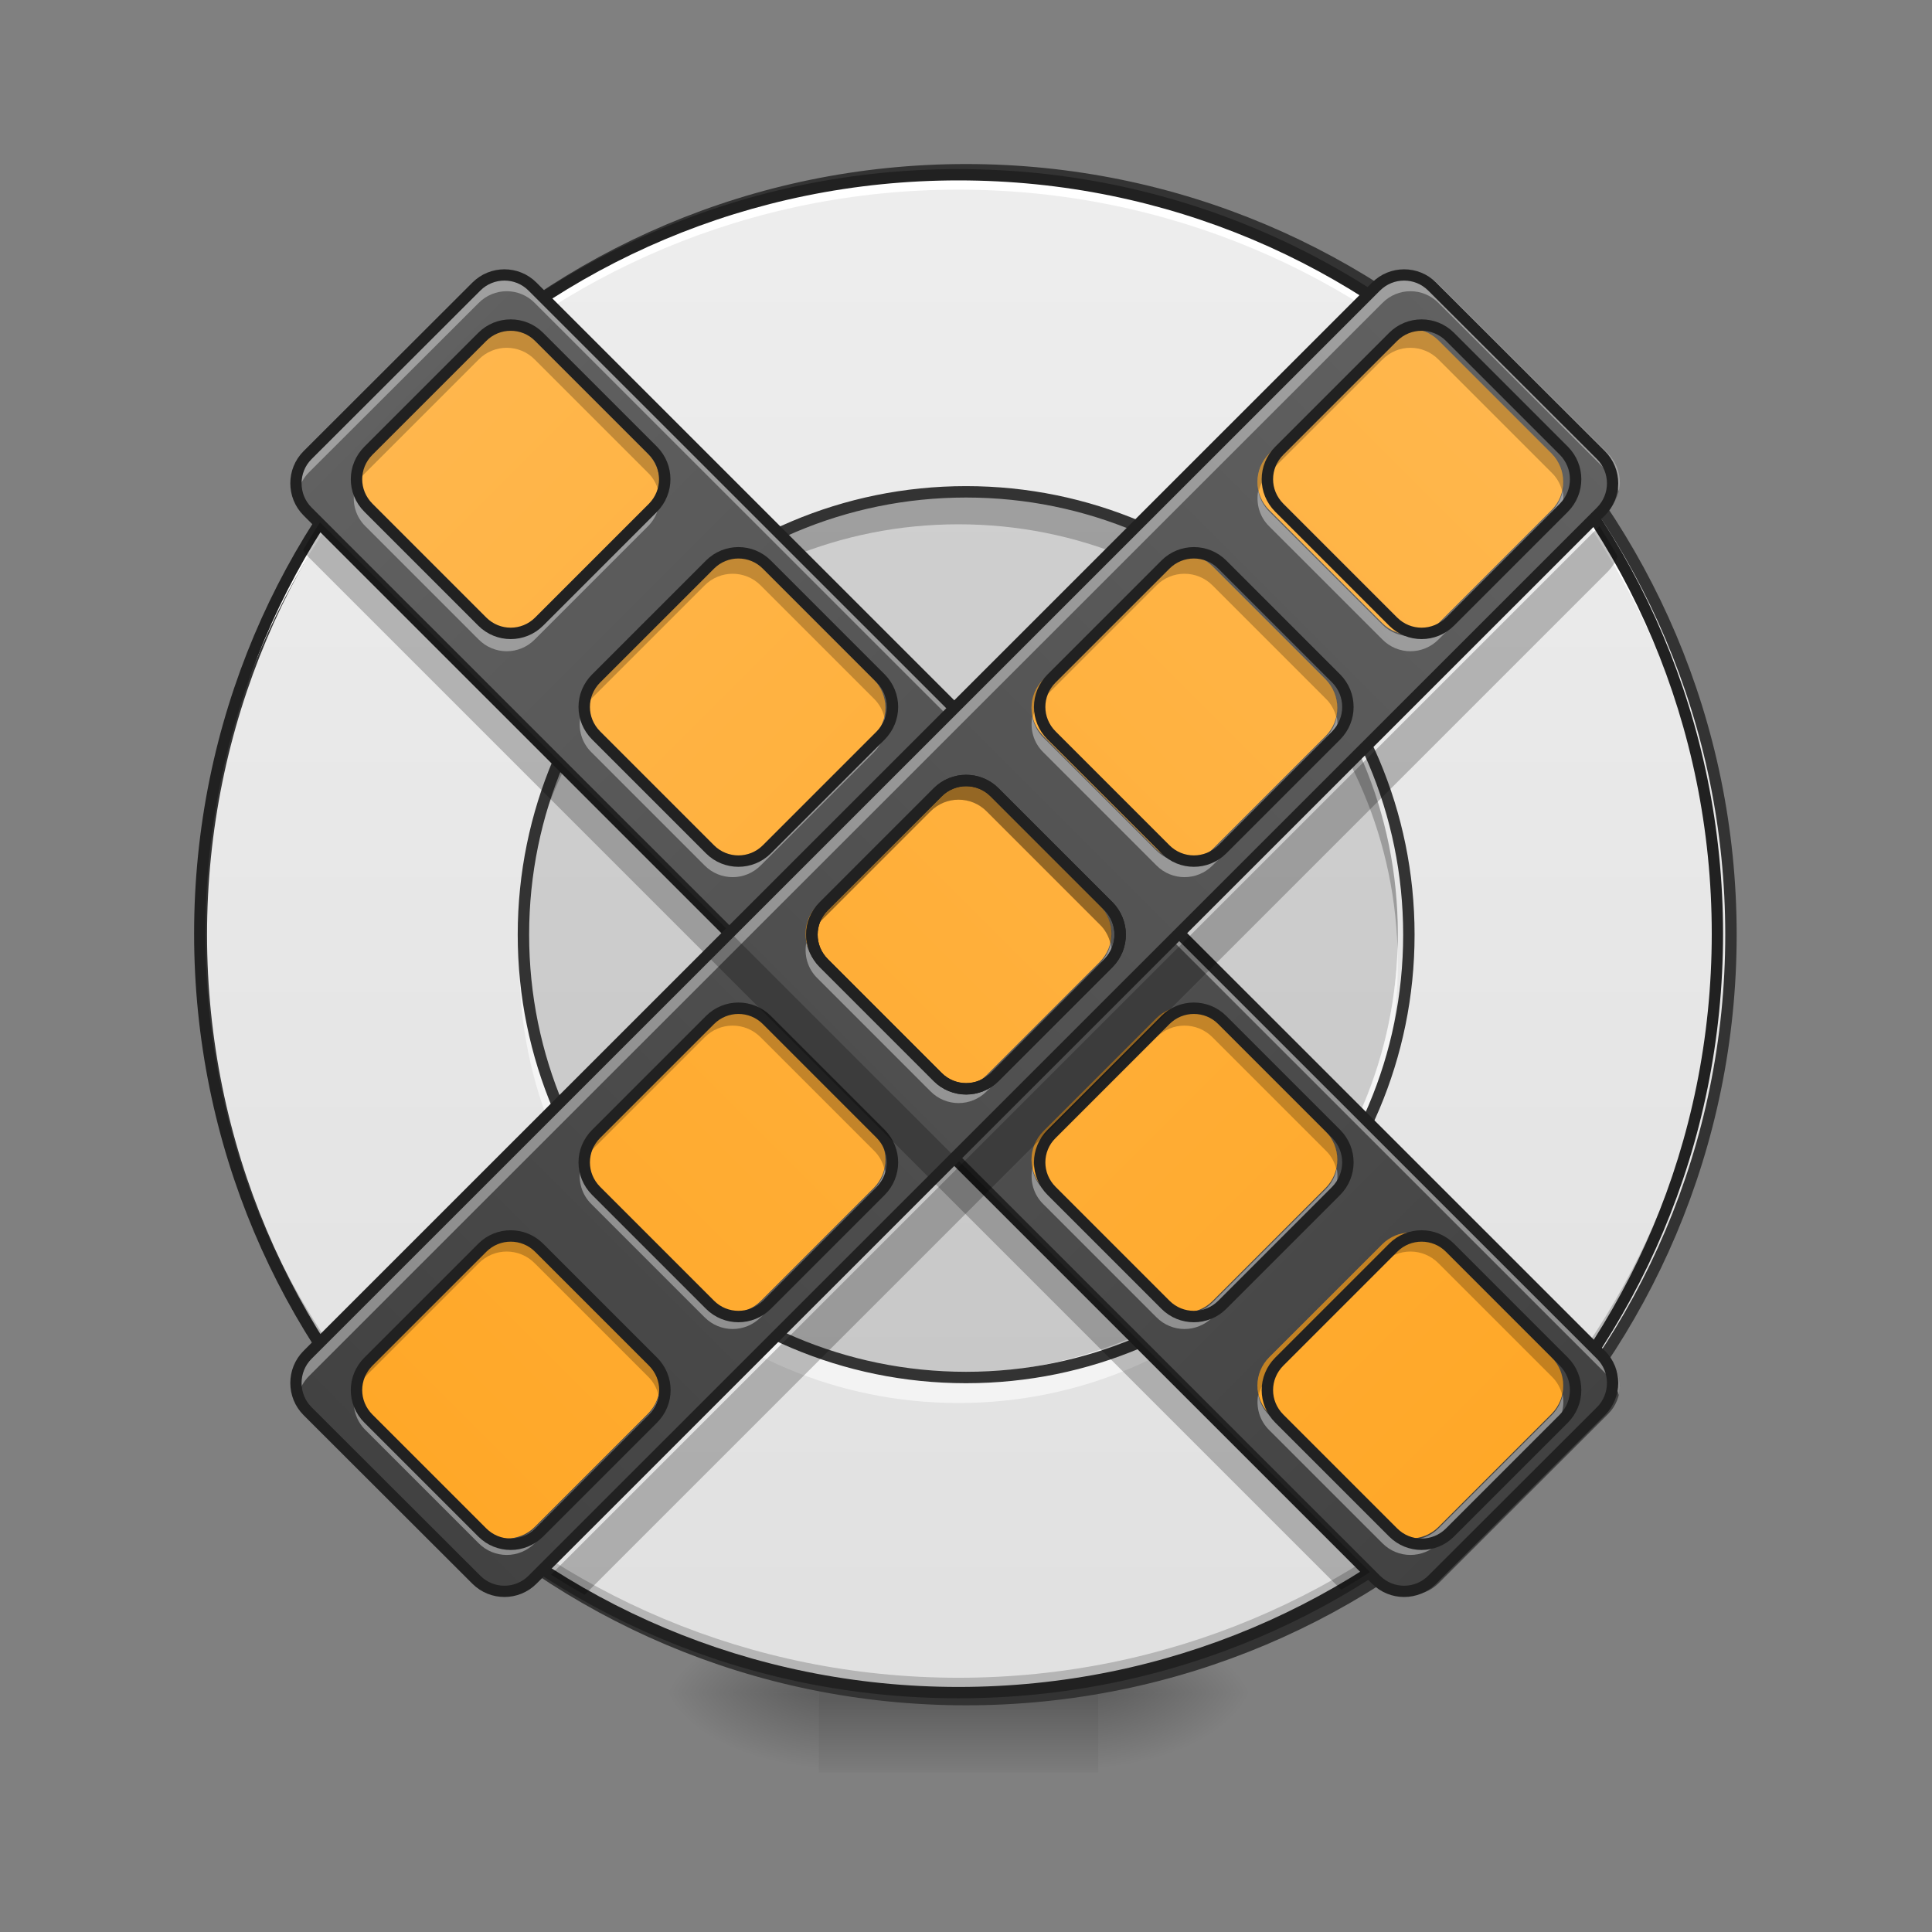 <?xml version="1.0" encoding="UTF-8"?>
<svg xmlns="http://www.w3.org/2000/svg" xmlns:xlink="http://www.w3.org/1999/xlink" width="32px" height="32px" viewBox="0 0 32 32" version="1.1">
<rect x="0" y="0" width="32" height="32" fill="#808080" stroke="none"/>
<defs>
<radialGradient id="radial0" gradientUnits="userSpaceOnUse" cx="450.909" cy="189.579" fx="450.909" fy="189.579" r="21.167" gradientTransform="matrix(0,-0.078,-0.141,-0,44.523,63.595)">
<stop offset="0" style="stop-color:rgb(0%,0%,0%);stop-opacity:0.314;"/>
<stop offset="0.222" style="stop-color:rgb(0%,0%,0%);stop-opacity:0.275;"/>
<stop offset="1" style="stop-color:rgb(0%,0%,0%);stop-opacity:0;"/>
</radialGradient>
<radialGradient id="radial1" gradientUnits="userSpaceOnUse" cx="450.909" cy="189.579" fx="450.909" fy="189.579" r="21.167" gradientTransform="matrix(-0,0.078,0.141,0,-12.77,-7.527)">
<stop offset="0" style="stop-color:rgb(0%,0%,0%);stop-opacity:0.314;"/>
<stop offset="0.222" style="stop-color:rgb(0%,0%,0%);stop-opacity:0.275;"/>
<stop offset="1" style="stop-color:rgb(0%,0%,0%);stop-opacity:0;"/>
</radialGradient>
<radialGradient id="radial2" gradientUnits="userSpaceOnUse" cx="450.909" cy="189.579" fx="450.909" fy="189.579" r="21.167" gradientTransform="matrix(-0,-0.078,0.141,-0,-12.77,63.595)">
<stop offset="0" style="stop-color:rgb(0%,0%,0%);stop-opacity:0.314;"/>
<stop offset="0.222" style="stop-color:rgb(0%,0%,0%);stop-opacity:0.275;"/>
<stop offset="1" style="stop-color:rgb(0%,0%,0%);stop-opacity:0;"/>
</radialGradient>
<radialGradient id="radial3" gradientUnits="userSpaceOnUse" cx="450.909" cy="189.579" fx="450.909" fy="189.579" r="21.167" gradientTransform="matrix(0,0.078,-0.141,0,44.523,-7.527)">
<stop offset="0" style="stop-color:rgb(0%,0%,0%);stop-opacity:0.314;"/>
<stop offset="0.222" style="stop-color:rgb(0%,0%,0%);stop-opacity:0.275;"/>
<stop offset="1" style="stop-color:rgb(0%,0%,0%);stop-opacity:0;"/>
</radialGradient>
<linearGradient id="linear0" gradientUnits="userSpaceOnUse" x1="255.323" y1="233.5" x2="255.323" y2="254.667" gradientTransform="matrix(0.013,0,0,0.063,12.465,13.439)">
<stop offset="0" style="stop-color:rgb(0%,0%,0%);stop-opacity:0.275;"/>
<stop offset="1" style="stop-color:rgb(0%,0%,0%);stop-opacity:0;"/>
</linearGradient>
<linearGradient id="linear1" gradientUnits="userSpaceOnUse" x1="306.917" y1="244.083" x2="306.917" y2="-179.25" >
<stop offset="0" style="stop-color:rgb(87.843%,87.843%,87.843%);stop-opacity:1;"/>
<stop offset="1" style="stop-color:rgb(93.333%,93.333%,93.333%);stop-opacity:1;"/>
</linearGradient>
<linearGradient id="linear2" gradientUnits="userSpaceOnUse" x1="254" y1="244.083" x2="254" y2="-179.25" gradientTransform="matrix(0.044,-0.044,0.044,0.044,3.217,25.259)">
<stop offset="0" style="stop-color:rgb(25.882%,25.882%,25.882%);stop-opacity:1;"/>
<stop offset="1" style="stop-color:rgb(38.039%,38.039%,38.039%);stop-opacity:1;"/>
</linearGradient>
<linearGradient id="linear3" gradientUnits="userSpaceOnUse" x1="960" y1="1735.118" x2="960" y2="135.118" gradientTransform="matrix(0.012,-0.012,0.012,0.012,-6.285,15.756)">
<stop offset="0" style="stop-color:rgb(100%,65.49%,14.902%);stop-opacity:1;"/>
<stop offset="1" style="stop-color:rgb(100%,71.765%,30.196%);stop-opacity:1;"/>
</linearGradient>
<linearGradient id="linear4" gradientUnits="userSpaceOnUse" x1="254" y1="244.083" x2="254" y2="-179.25" gradientTransform="matrix(0.044,0.044,-0.044,0.044,6.083,2.806)">
<stop offset="0" style="stop-color:rgb(25.882%,25.882%,25.882%);stop-opacity:1;"/>
<stop offset="1" style="stop-color:rgb(38.039%,38.039%,38.039%);stop-opacity:1;"/>
</linearGradient>
<linearGradient id="linear5" gradientUnits="userSpaceOnUse" x1="960" y1="1735.118" x2="960" y2="135.118" gradientTransform="matrix(0.012,0.012,-0.012,0.012,15.586,-6.697)">
<stop offset="0" style="stop-color:rgb(100%,65.49%,14.902%);stop-opacity:1;"/>
<stop offset="1" style="stop-color:rgb(100%,71.765%,30.196%);stop-opacity:1;"/>
</linearGradient>
</defs>
<g id="surface1">
<path style=" stroke:none;fill-rule:nonzero;fill:url(#radial0);" d="M 18.191 28.035 L 20.84 28.035 L 20.84 26.711 L 18.191 26.711 Z M 18.191 28.035 "/>
<path style=" stroke:none;fill-rule:nonzero;fill:url(#radial1);" d="M 13.562 28.035 L 10.914 28.035 L 10.914 29.355 L 13.562 29.355 Z M 13.562 28.035 "/>
<path style=" stroke:none;fill-rule:nonzero;fill:url(#radial2);" d="M 13.562 28.035 L 10.914 28.035 L 10.914 26.711 L 13.562 26.711 Z M 13.562 28.035 "/>
<path style=" stroke:none;fill-rule:nonzero;fill:url(#radial3);" d="M 18.191 28.035 L 20.84 28.035 L 20.84 29.355 L 18.191 29.355 Z M 18.191 28.035 "/>
<path style=" stroke:none;fill-rule:nonzero;fill:url(#linear0);" d="M 13.562 27.703 L 18.191 27.703 L 18.191 29.355 L 13.562 29.355 Z M 13.562 27.703 "/>
<path style="fill-rule:nonzero;fill:url(#linear1);stroke-width:3;stroke-linecap:round;stroke-linejoin:miter;stroke:rgb(20%,20%,20%);stroke-opacity:1;stroke-miterlimit:4;" d="M 253.976 -168.692 C 365.028 -168.692 455.082 -78.638 455.082 32.414 C 455.082 143.466 365.028 233.52 253.976 233.52 C 142.924 233.52 52.932 143.466 52.932 32.414 C 52.932 -78.638 142.924 -168.692 253.976 -168.692 Z M 253.976 -168.692 " transform="matrix(0.063,0,0,0.063,0,13.439)"/>
<path style=" stroke:none;fill-rule:nonzero;fill:rgb(0%,0%,0%);fill-opacity:0.235;" d="M 15.875 8.188 C 11.844 8.188 8.602 11.434 8.602 15.465 C 8.602 15.547 8.602 15.629 8.605 15.715 C 8.734 11.797 11.93 8.684 15.875 8.684 C 19.824 8.684 23.02 11.797 23.148 15.715 C 23.152 15.629 23.152 15.547 23.152 15.465 C 23.152 11.434 19.906 8.188 15.875 8.188 Z M 15.875 8.188 "/>
<path style=" stroke:none;fill-rule:nonzero;fill:rgb(0%,0%,0%);fill-opacity:0.118;" d="M 15.875 8.188 C 19.895 8.188 23.152 11.445 23.152 15.465 C 23.152 19.484 19.895 22.742 15.875 22.742 C 11.859 22.742 8.602 19.484 8.602 15.465 C 8.602 11.445 11.859 8.188 15.875 8.188 Z M 15.875 8.188 "/>
<path style=" stroke:none;fill-rule:nonzero;fill:rgb(0%,0%,0%);fill-opacity:0.196;" d="M 15.875 28.035 C 8.914 28.035 3.309 22.43 3.309 15.465 C 3.309 15.426 3.309 15.383 3.309 15.344 C 3.375 22.246 8.953 27.789 15.875 27.789 C 22.797 27.789 28.379 22.246 28.445 15.344 C 28.445 15.383 28.445 15.426 28.445 15.465 C 28.445 22.43 22.84 28.035 15.875 28.035 Z M 15.875 28.035 "/>
<path style=" stroke:none;fill-rule:nonzero;fill:rgb(100%,100%,100%);fill-opacity:1;" d="M 15.875 2.895 C 8.914 2.895 3.309 8.5 3.309 15.465 C 3.309 15.508 3.309 15.547 3.309 15.59 C 3.375 8.684 8.953 3.141 15.875 3.141 C 22.797 3.141 28.379 8.684 28.445 15.59 C 28.445 15.547 28.445 15.508 28.445 15.465 C 28.445 8.5 22.84 2.895 15.875 2.895 Z M 15.875 2.895 "/>
<path style=" stroke:none;fill-rule:nonzero;fill:rgb(100%,100%,100%);fill-opacity:0.588;" d="M 15.875 23.238 C 11.844 23.238 8.602 19.992 8.602 15.961 C 8.602 15.879 8.602 15.797 8.605 15.715 C 8.734 19.629 11.93 22.742 15.875 22.742 C 19.824 22.742 23.02 19.629 23.148 15.715 C 23.152 15.797 23.152 15.879 23.152 15.961 C 23.152 19.992 19.906 23.238 15.875 23.238 Z M 15.875 23.238 "/>
<path style="fill:none;stroke-width:3;stroke-linecap:round;stroke-linejoin:round;stroke:rgb(20%,20%,20%);stroke-opacity:1;stroke-miterlimit:4;" d="M 253.976 -84.013 C 318.282 -84.013 370.402 -31.892 370.402 32.414 C 370.402 96.72 318.282 148.84 253.976 148.84 C 189.732 148.84 137.612 96.72 137.612 32.414 C 137.612 -31.892 189.732 -84.013 253.976 -84.013 Z M 253.976 -84.013 " transform="matrix(0.063,0,0,0.063,0,13.439)"/>
<path style=" stroke:none;fill-rule:nonzero;fill:rgb(12.941%,12.941%,12.941%);fill-opacity:1;" d="M 15.875 2.801 C 8.863 2.801 3.215 8.453 3.215 15.465 C 3.215 22.477 8.863 28.129 15.875 28.129 C 22.891 28.129 28.539 22.477 28.539 15.465 C 28.539 8.453 22.891 2.801 15.875 2.801 Z M 15.875 2.988 C 22.789 2.988 28.352 8.551 28.352 15.465 C 28.352 22.379 22.789 27.941 15.875 27.941 C 8.965 27.941 3.402 22.379 3.402 15.465 C 3.402 8.551 8.965 2.988 15.875 2.988 Z M 15.875 2.988 "/>
<path style=" stroke:none;fill-rule:nonzero;fill:url(#linear2);" d="M 5.117 7.512 L 7.926 4.707 C 8.184 4.449 8.602 4.449 8.859 4.707 L 26.637 22.48 C 26.895 22.738 26.895 23.16 26.637 23.418 L 23.828 26.223 C 23.57 26.48 23.152 26.48 22.895 26.223 L 5.117 8.449 C 4.859 8.191 4.859 7.77 5.117 7.512 Z M 5.117 7.512 "/>
<path style=" stroke:none;fill-rule:nonzero;fill:rgb(100%,100%,100%);fill-opacity:0.392;" d="M 8.391 4.512 C 8.223 4.512 8.055 4.578 7.926 4.707 L 5.117 7.512 C 4.949 7.684 4.891 7.922 4.941 8.137 C 4.969 8.023 5.027 7.914 5.117 7.824 L 7.926 5.02 C 8.184 4.758 8.602 4.758 8.859 5.02 L 26.637 22.793 C 26.727 22.883 26.781 22.992 26.812 23.105 C 26.863 22.887 26.805 22.652 26.637 22.48 L 8.859 4.707 C 8.73 4.578 8.562 4.512 8.391 4.512 Z M 8.391 4.512 "/>
<path style="fill:none;stroke-width:3;stroke-linecap:round;stroke-linejoin:round;stroke:rgb(12.941%,12.941%,12.941%);stroke-opacity:1;stroke-miterlimit:4;" d="M 124.94 -9.162 L 188.44 -9.118 C 194.274 -9.118 199.002 -4.389 199.002 1.444 L 199.046 403.617 C 199.046 409.45 194.274 414.222 188.44 414.222 L 124.94 414.178 C 119.106 414.178 114.378 409.45 114.378 403.617 L 114.334 1.444 C 114.334 -4.389 119.106 -9.162 124.94 -9.162 Z M 124.94 -9.162 " transform="matrix(0.044,-0.044,0.044,0.044,0,13.439)"/>
<path style=" stroke:none;fill-rule:nonzero;fill:url(#linear3);" d="M 6.055 7.512 C 5.793 7.773 5.793 8.188 6.055 8.449 L 7.926 10.32 C 8.184 10.578 8.602 10.578 8.859 10.32 L 10.73 8.449 C 10.988 8.188 10.988 7.773 10.73 7.512 L 8.859 5.641 C 8.602 5.383 8.184 5.383 7.926 5.641 Z M 9.797 11.254 C 9.535 11.516 9.535 11.93 9.797 12.191 L 11.668 14.062 C 11.926 14.32 12.344 14.32 12.602 14.062 L 14.473 12.191 C 14.73 11.93 14.73 11.516 14.473 11.254 L 12.602 9.383 C 12.344 9.125 11.926 9.125 11.668 9.383 Z M 13.539 14.996 C 13.277 15.258 13.277 15.672 13.539 15.934 L 15.41 17.805 C 15.668 18.062 16.086 18.062 16.344 17.805 L 18.215 15.934 C 18.473 15.672 18.473 15.258 18.215 14.996 L 16.344 13.125 C 16.086 12.867 15.668 12.867 15.41 13.125 Z M 17.281 18.738 C 17.02 19 17.02 19.414 17.281 19.676 L 19.152 21.547 C 19.41 21.805 19.828 21.805 20.086 21.547 L 21.957 19.676 C 22.215 19.414 22.215 19 21.957 18.738 L 20.086 16.867 C 19.828 16.609 19.41 16.609 19.152 16.867 Z M 21.023 22.48 C 20.762 22.742 20.762 23.156 21.023 23.418 L 22.895 25.289 C 23.152 25.547 23.57 25.547 23.828 25.289 L 25.699 23.418 C 25.957 23.156 25.957 22.742 25.699 22.48 L 23.828 20.609 C 23.57 20.352 23.152 20.352 22.895 20.609 Z M 21.023 22.48 "/>
<path style=" stroke:none;fill-rule:nonzero;fill:url(#linear4);" d="M 23.828 4.707 L 26.637 7.512 C 26.895 7.77 26.895 8.191 26.637 8.449 L 8.859 26.223 C 8.602 26.48 8.184 26.48 7.926 26.223 L 5.117 23.418 C 4.859 23.16 4.859 22.738 5.117 22.48 L 22.895 4.707 C 23.152 4.449 23.57 4.449 23.828 4.707 Z M 23.828 4.707 "/>
<path style=" stroke:none;fill-rule:nonzero;fill:url(#linear5);" d="M 23.828 5.641 C 23.57 5.383 23.152 5.383 22.895 5.641 L 21.023 7.512 C 20.762 7.773 20.762 8.188 21.023 8.449 L 22.895 10.32 C 23.152 10.578 23.57 10.578 23.828 10.32 L 25.699 8.449 C 25.957 8.188 25.957 7.773 25.699 7.512 Z M 20.086 9.383 C 19.828 9.125 19.41 9.125 19.152 9.383 L 17.281 11.254 C 17.02 11.516 17.02 11.93 17.281 12.191 L 19.152 14.062 C 19.41 14.32 19.828 14.32 20.086 14.062 L 21.957 12.191 C 22.215 11.93 22.215 11.516 21.957 11.254 Z M 16.344 13.125 C 16.086 12.867 15.668 12.867 15.41 13.125 L 13.539 14.996 C 13.277 15.258 13.277 15.672 13.539 15.934 L 15.41 17.805 C 15.668 18.062 16.086 18.062 16.344 17.805 L 18.215 15.934 C 18.473 15.672 18.473 15.258 18.215 14.996 Z M 12.602 16.867 C 12.344 16.609 11.926 16.609 11.668 16.867 L 9.797 18.738 C 9.535 19 9.535 19.414 9.797 19.676 L 11.668 21.547 C 11.926 21.805 12.344 21.805 12.602 21.547 L 14.473 19.676 C 14.73 19.414 14.73 19 14.473 18.738 Z M 8.859 20.609 C 8.602 20.352 8.184 20.352 7.926 20.609 L 6.055 22.48 C 5.793 22.742 5.793 23.156 6.055 23.418 L 7.926 25.289 C 8.184 25.547 8.602 25.547 8.859 25.289 L 10.73 23.418 C 10.992 23.156 10.992 22.742 10.73 22.48 Z M 8.859 20.609 "/>
<path style=" stroke:none;fill-rule:nonzero;fill:rgb(0%,0%,0%);fill-opacity:0.235;" d="M 8.391 5.449 C 8.223 5.449 8.055 5.512 7.926 5.641 L 6.055 7.512 C 5.883 7.684 5.824 7.922 5.879 8.137 C 5.906 8.023 5.965 7.914 6.055 7.828 L 7.926 5.957 C 8.184 5.695 8.602 5.695 8.859 5.957 L 10.73 7.828 C 10.82 7.914 10.879 8.023 10.906 8.137 C 10.961 7.922 10.902 7.684 10.73 7.512 L 8.859 5.641 C 8.73 5.512 8.562 5.449 8.391 5.449 Z M 12.133 9.191 C 11.965 9.191 11.797 9.254 11.668 9.383 L 9.797 11.254 C 9.625 11.426 9.566 11.664 9.621 11.879 C 9.648 11.766 9.707 11.656 9.797 11.57 L 11.668 9.699 C 11.926 9.438 12.344 9.438 12.602 9.699 L 14.473 11.57 C 14.562 11.656 14.621 11.766 14.648 11.879 C 14.703 11.664 14.645 11.426 14.473 11.254 L 12.602 9.383 C 12.473 9.254 12.305 9.191 12.133 9.191 Z M 15.875 12.934 C 15.707 12.934 15.539 12.996 15.41 13.125 L 13.539 14.996 C 13.367 15.168 13.309 15.406 13.363 15.621 C 13.391 15.508 13.449 15.398 13.539 15.312 L 15.41 13.441 C 15.668 13.18 16.086 13.18 16.344 13.441 L 18.215 15.312 C 18.305 15.398 18.363 15.508 18.391 15.621 C 18.445 15.406 18.387 15.168 18.215 14.996 L 16.344 13.125 C 16.215 12.996 16.047 12.934 15.875 12.934 Z M 19.617 16.676 C 19.449 16.676 19.281 16.738 19.152 16.867 L 17.281 18.738 C 17.109 18.91 17.051 19.148 17.105 19.363 C 17.133 19.25 17.191 19.141 17.281 19.055 L 19.152 17.184 C 19.41 16.922 19.828 16.922 20.086 17.184 L 21.957 19.055 C 22.047 19.141 22.105 19.25 22.133 19.363 C 22.188 19.148 22.129 18.91 21.957 18.738 L 20.086 16.867 C 19.957 16.738 19.789 16.676 19.617 16.676 Z M 23.359 20.418 C 23.191 20.418 23.023 20.48 22.895 20.609 L 21.023 22.48 C 20.852 22.652 20.793 22.891 20.848 23.105 C 20.875 22.992 20.934 22.883 21.023 22.797 L 22.895 20.926 C 23.152 20.664 23.57 20.664 23.828 20.926 L 25.699 22.797 C 25.789 22.883 25.848 22.992 25.875 23.105 C 25.93 22.891 25.871 22.652 25.699 22.48 L 23.828 20.609 C 23.699 20.48 23.531 20.418 23.359 20.418 Z M 23.359 20.418 "/>
<path style=" stroke:none;fill-rule:nonzero;fill:rgb(0%,0%,0%);fill-opacity:0.235;" d="M 23.359 5.449 C 23.191 5.449 23.023 5.512 22.895 5.641 L 21.023 7.512 C 20.852 7.684 20.793 7.922 20.848 8.137 C 20.875 8.023 20.934 7.914 21.023 7.828 L 22.895 5.957 C 23.152 5.695 23.57 5.695 23.828 5.957 L 25.699 7.828 C 25.789 7.914 25.848 8.023 25.875 8.137 C 25.93 7.922 25.871 7.684 25.699 7.512 L 23.828 5.641 C 23.699 5.512 23.531 5.449 23.359 5.449 Z M 19.617 9.191 C 19.449 9.191 19.281 9.254 19.152 9.383 L 17.281 11.254 C 17.109 11.426 17.051 11.664 17.105 11.879 C 17.133 11.766 17.191 11.656 17.281 11.57 L 19.152 9.699 C 19.41 9.438 19.828 9.438 20.086 9.699 L 21.957 11.57 C 22.047 11.656 22.105 11.766 22.133 11.879 C 22.188 11.664 22.129 11.426 21.957 11.254 L 20.086 9.383 C 19.957 9.254 19.789 9.191 19.617 9.191 Z M 15.875 12.934 C 15.707 12.934 15.539 12.996 15.41 13.125 L 13.539 14.996 C 13.367 15.168 13.309 15.406 13.363 15.621 C 13.391 15.508 13.449 15.398 13.539 15.312 L 15.41 13.441 C 15.668 13.18 16.086 13.18 16.344 13.441 L 18.215 15.312 C 18.305 15.398 18.363 15.508 18.391 15.621 C 18.445 15.406 18.387 15.168 18.215 14.996 L 16.344 13.125 C 16.215 12.996 16.047 12.934 15.875 12.934 Z M 12.133 16.676 C 11.965 16.676 11.797 16.738 11.668 16.867 L 9.797 18.738 C 9.625 18.91 9.566 19.148 9.621 19.363 C 9.648 19.25 9.707 19.141 9.797 19.055 L 11.668 17.184 C 11.926 16.922 12.344 16.922 12.602 17.184 L 14.473 19.055 C 14.562 19.141 14.621 19.25 14.648 19.363 C 14.703 19.148 14.645 18.91 14.473 18.738 L 12.602 16.867 C 12.473 16.738 12.305 16.676 12.133 16.676 Z M 8.391 20.418 C 8.223 20.418 8.055 20.48 7.926 20.609 L 6.055 22.48 C 5.883 22.652 5.824 22.891 5.879 23.105 C 5.906 22.992 5.965 22.883 6.055 22.797 L 7.926 20.926 C 8.184 20.664 8.602 20.664 8.859 20.926 L 10.73 22.797 C 10.82 22.883 10.879 22.992 10.906 23.105 C 10.961 22.891 10.902 22.652 10.73 22.48 L 8.859 20.609 C 8.73 20.48 8.562 20.418 8.391 20.418 Z M 8.391 20.418 "/>
<path style=" stroke:none;fill-rule:nonzero;fill:rgb(100%,100%,100%);fill-opacity:0.392;" d="M 5.871 8.129 C 5.832 8.336 5.891 8.559 6.055 8.719 L 7.926 10.59 C 8.184 10.852 8.602 10.852 8.859 10.59 L 10.73 8.719 C 10.891 8.559 10.953 8.336 10.914 8.129 C 10.891 8.254 10.828 8.375 10.73 8.473 L 8.859 10.344 C 8.602 10.602 8.184 10.602 7.926 10.344 L 6.055 8.473 C 5.957 8.375 5.895 8.254 5.871 8.129 Z M 9.613 11.871 C 9.574 12.078 9.633 12.301 9.797 12.461 L 11.668 14.332 C 11.926 14.594 12.344 14.594 12.602 14.332 L 14.473 12.461 C 14.633 12.301 14.695 12.078 14.656 11.871 C 14.633 11.996 14.57 12.117 14.473 12.215 L 12.602 14.086 C 12.344 14.344 11.926 14.344 11.668 14.086 L 9.797 12.215 C 9.699 12.117 9.637 11.996 9.613 11.871 Z M 13.355 15.613 C 13.316 15.82 13.375 16.043 13.539 16.203 L 15.41 18.074 C 15.668 18.336 16.086 18.336 16.344 18.074 L 18.215 16.203 C 18.375 16.043 18.438 15.82 18.398 15.613 C 18.375 15.738 18.312 15.859 18.215 15.957 L 16.344 17.828 C 16.086 18.086 15.668 18.086 15.41 17.828 L 13.539 15.957 C 13.441 15.859 13.379 15.738 13.355 15.613 Z M 17.098 19.355 C 17.059 19.562 17.117 19.785 17.281 19.945 L 19.152 21.816 C 19.41 22.078 19.828 22.078 20.086 21.816 L 21.957 19.945 C 22.117 19.785 22.18 19.562 22.141 19.355 C 22.117 19.48 22.055 19.602 21.957 19.699 L 20.086 21.57 C 19.828 21.828 19.41 21.828 19.152 21.57 L 17.281 19.699 C 17.184 19.602 17.121 19.48 17.098 19.355 Z M 20.84 23.098 C 20.801 23.305 20.859 23.527 21.023 23.688 L 22.895 25.559 C 23.152 25.82 23.57 25.82 23.828 25.559 L 25.699 23.688 C 25.859 23.527 25.922 23.305 25.883 23.098 C 25.859 23.223 25.797 23.344 25.699 23.441 L 23.828 25.312 C 23.57 25.57 23.152 25.57 22.895 25.312 L 21.023 23.441 C 20.926 23.344 20.863 23.223 20.84 23.098 Z M 20.84 23.098 "/>
<path style=" stroke:none;fill-rule:nonzero;fill:rgb(100%,100%,100%);fill-opacity:0.392;" d="M 20.84 8.129 C 20.801 8.336 20.859 8.559 21.023 8.719 L 22.895 10.59 C 23.152 10.852 23.57 10.852 23.828 10.59 L 25.699 8.719 C 25.859 8.559 25.922 8.336 25.883 8.129 C 25.859 8.254 25.797 8.375 25.699 8.473 L 23.828 10.344 C 23.57 10.602 23.152 10.602 22.895 10.344 L 21.023 8.473 C 20.926 8.375 20.863 8.254 20.84 8.129 Z M 17.098 11.871 C 17.059 12.078 17.117 12.301 17.281 12.461 L 19.152 14.332 C 19.41 14.594 19.828 14.594 20.086 14.332 L 21.957 12.461 C 22.117 12.301 22.18 12.078 22.141 11.871 C 22.117 11.996 22.055 12.117 21.957 12.215 L 20.086 14.086 C 19.828 14.344 19.41 14.344 19.152 14.086 L 17.281 12.215 C 17.184 12.117 17.121 11.996 17.098 11.871 Z M 9.613 19.355 C 9.574 19.562 9.633 19.785 9.797 19.945 L 11.668 21.816 C 11.926 22.078 12.344 22.078 12.602 21.816 L 14.473 19.945 C 14.633 19.785 14.695 19.562 14.656 19.355 C 14.633 19.48 14.57 19.602 14.473 19.699 L 12.602 21.57 C 12.344 21.828 11.926 21.828 11.668 21.57 L 9.797 19.699 C 9.699 19.602 9.637 19.48 9.613 19.355 Z M 5.871 23.098 C 5.832 23.305 5.891 23.527 6.055 23.688 L 7.926 25.559 C 8.184 25.82 8.602 25.82 8.859 25.559 L 10.73 23.688 C 10.891 23.527 10.953 23.305 10.914 23.098 C 10.891 23.223 10.828 23.344 10.73 23.441 L 8.859 25.312 C 8.602 25.57 8.184 25.57 7.926 25.312 L 6.055 23.441 C 5.957 23.344 5.895 23.223 5.871 23.098 Z M 5.871 23.098 "/>
<path style="fill:none;stroke-width:3;stroke-linecap:round;stroke-linejoin:round;stroke:rgb(12.941%,12.941%,12.941%);stroke-opacity:1;stroke-miterlimit:4;" d="M 96.866 -94.824 C 92.679 -90.637 92.679 -84.013 96.866 -79.825 L 126.8 -49.891 C 130.925 -45.766 137.612 -45.766 141.736 -49.891 L 171.671 -79.825 C 175.796 -84.013 175.796 -90.637 171.671 -94.824 L 141.736 -124.759 C 137.612 -128.883 130.925 -128.883 126.8 -124.759 Z M 156.735 -34.955 C 152.548 -30.768 152.548 -24.143 156.735 -19.956 L 186.67 9.979 C 190.794 14.103 197.481 14.103 201.606 9.979 L 231.54 -19.956 C 235.665 -24.143 235.665 -30.768 231.54 -34.955 L 201.606 -64.889 C 197.481 -69.014 190.794 -69.014 186.67 -64.889 Z M 216.604 24.915 C 212.417 29.102 212.417 35.726 216.604 39.913 L 246.539 69.848 C 250.664 73.972 257.35 73.972 261.475 69.848 L 291.41 39.913 C 295.534 35.726 295.534 29.102 291.41 24.915 L 261.475 -5.02 C 257.35 -9.145 250.664 -9.145 246.539 -5.02 Z M 276.474 84.784 C 272.286 88.971 272.286 95.595 276.474 99.782 L 306.408 129.717 C 310.533 133.842 317.22 133.842 321.344 129.717 L 351.279 99.782 C 355.404 95.595 355.404 88.971 351.279 84.784 L 321.344 54.849 C 317.22 50.725 310.533 50.725 306.408 54.849 Z M 336.343 144.653 C 332.156 148.84 332.156 155.465 336.343 159.652 L 366.278 189.586 C 370.402 193.711 377.089 193.711 381.214 189.586 L 411.148 159.652 C 415.273 155.465 415.273 148.84 411.148 144.653 L 381.214 114.719 C 377.089 110.594 370.402 110.594 366.278 114.719 Z M 336.343 144.653 " transform="matrix(0.063,0,0,0.063,0,13.439)"/>
<path style="fill:none;stroke-width:3;stroke-linecap:round;stroke-linejoin:round;stroke:rgb(12.941%,12.941%,12.941%);stroke-opacity:1;stroke-miterlimit:4;" d="M 381.214 -124.759 C 377.089 -128.883 370.402 -128.883 366.278 -124.759 L 336.343 -94.824 C 332.156 -90.637 332.156 -84.013 336.343 -79.825 L 366.278 -49.891 C 370.402 -45.766 377.089 -45.766 381.214 -49.891 L 411.148 -79.825 C 415.273 -84.013 415.273 -90.637 411.148 -94.824 Z M 321.344 -64.889 C 317.22 -69.014 310.533 -69.014 306.408 -64.889 L 276.474 -34.955 C 272.286 -30.768 272.286 -24.143 276.474 -19.956 L 306.408 9.979 C 310.533 14.103 317.22 14.103 321.344 9.979 L 351.279 -19.956 C 355.404 -24.143 355.404 -30.768 351.279 -34.955 Z M 261.475 -5.02 C 257.35 -9.145 250.664 -9.145 246.539 -5.02 L 216.604 24.915 C 212.417 29.102 212.417 35.726 216.604 39.913 L 246.539 69.848 C 250.664 73.972 257.35 73.972 261.475 69.848 L 291.41 39.913 C 295.534 35.726 295.534 29.102 291.41 24.915 Z M 201.606 54.849 C 197.481 50.725 190.794 50.725 186.67 54.849 L 156.735 84.784 C 152.548 88.971 152.548 95.595 156.735 99.782 L 186.67 129.717 C 190.794 133.842 197.481 133.842 201.606 129.717 L 231.54 99.782 C 235.665 95.595 235.665 88.971 231.54 84.784 Z M 141.736 114.719 C 137.612 110.594 130.925 110.594 126.8 114.719 L 96.866 144.653 C 92.679 148.84 92.679 155.465 96.866 159.652 L 126.8 189.586 C 130.925 193.711 137.612 193.711 141.736 189.586 L 171.671 159.652 C 175.858 155.465 175.858 148.84 171.671 144.653 Z M 141.736 114.719 " transform="matrix(0.063,0,0,0.063,0,13.439)"/>
<path style=" stroke:none;fill-rule:nonzero;fill:rgb(100%,100%,100%);fill-opacity:0.392;" d="M 23.359 4.512 C 23.191 4.512 23.023 4.578 22.895 4.707 L 5.117 22.48 C 4.949 22.652 4.891 22.887 4.941 23.105 C 4.969 22.992 5.027 22.883 5.117 22.793 L 22.895 5.02 C 23.152 4.758 23.57 4.758 23.828 5.02 L 26.637 7.824 C 26.727 7.914 26.781 8.023 26.812 8.137 C 26.863 7.922 26.805 7.684 26.637 7.512 L 23.828 4.707 C 23.699 4.578 23.531 4.512 23.359 4.512 Z M 23.359 4.512 "/>
<path style=" stroke:none;fill-rule:nonzero;fill:rgb(0%,0%,0%);fill-opacity:0.235;" d="M 26.492 8.715 L 9.125 26.082 C 9.309 26.195 9.492 26.309 9.684 26.414 L 26.637 9.461 C 26.707 9.387 26.762 9.301 26.793 9.211 C 26.695 9.043 26.594 8.879 26.492 8.715 Z M 26.492 8.715 "/>
<path style=" stroke:none;fill-rule:nonzero;fill:rgb(0%,0%,0%);fill-opacity:0.235;" d="M 5.301 8.652 C 5.203 8.801 5.109 8.953 5.02 9.109 C 5.047 9.152 5.078 9.195 5.117 9.234 L 22.215 26.332 C 22.375 26.238 22.535 26.141 22.691 26.039 Z M 5.301 8.652 "/>
<path style="fill:none;stroke-width:3;stroke-linecap:round;stroke-linejoin:round;stroke:rgb(12.941%,12.941%,12.941%);stroke-opacity:1;stroke-miterlimit:4;" d="M 170.78 -368.338 L 234.281 -368.382 C 240.114 -368.382 244.886 -363.609 244.886 -357.776 L 244.842 44.396 C 244.842 50.229 240.114 54.958 234.281 54.958 L 170.78 55.002 C 164.947 55.002 160.174 50.229 160.174 44.396 L 160.218 -357.776 C 160.218 -363.609 164.947 -368.338 170.78 -368.338 Z M 170.78 -368.338 " transform="matrix(0.044,0.044,-0.044,0.044,0,13.439)"/>
</g>
</svg>
